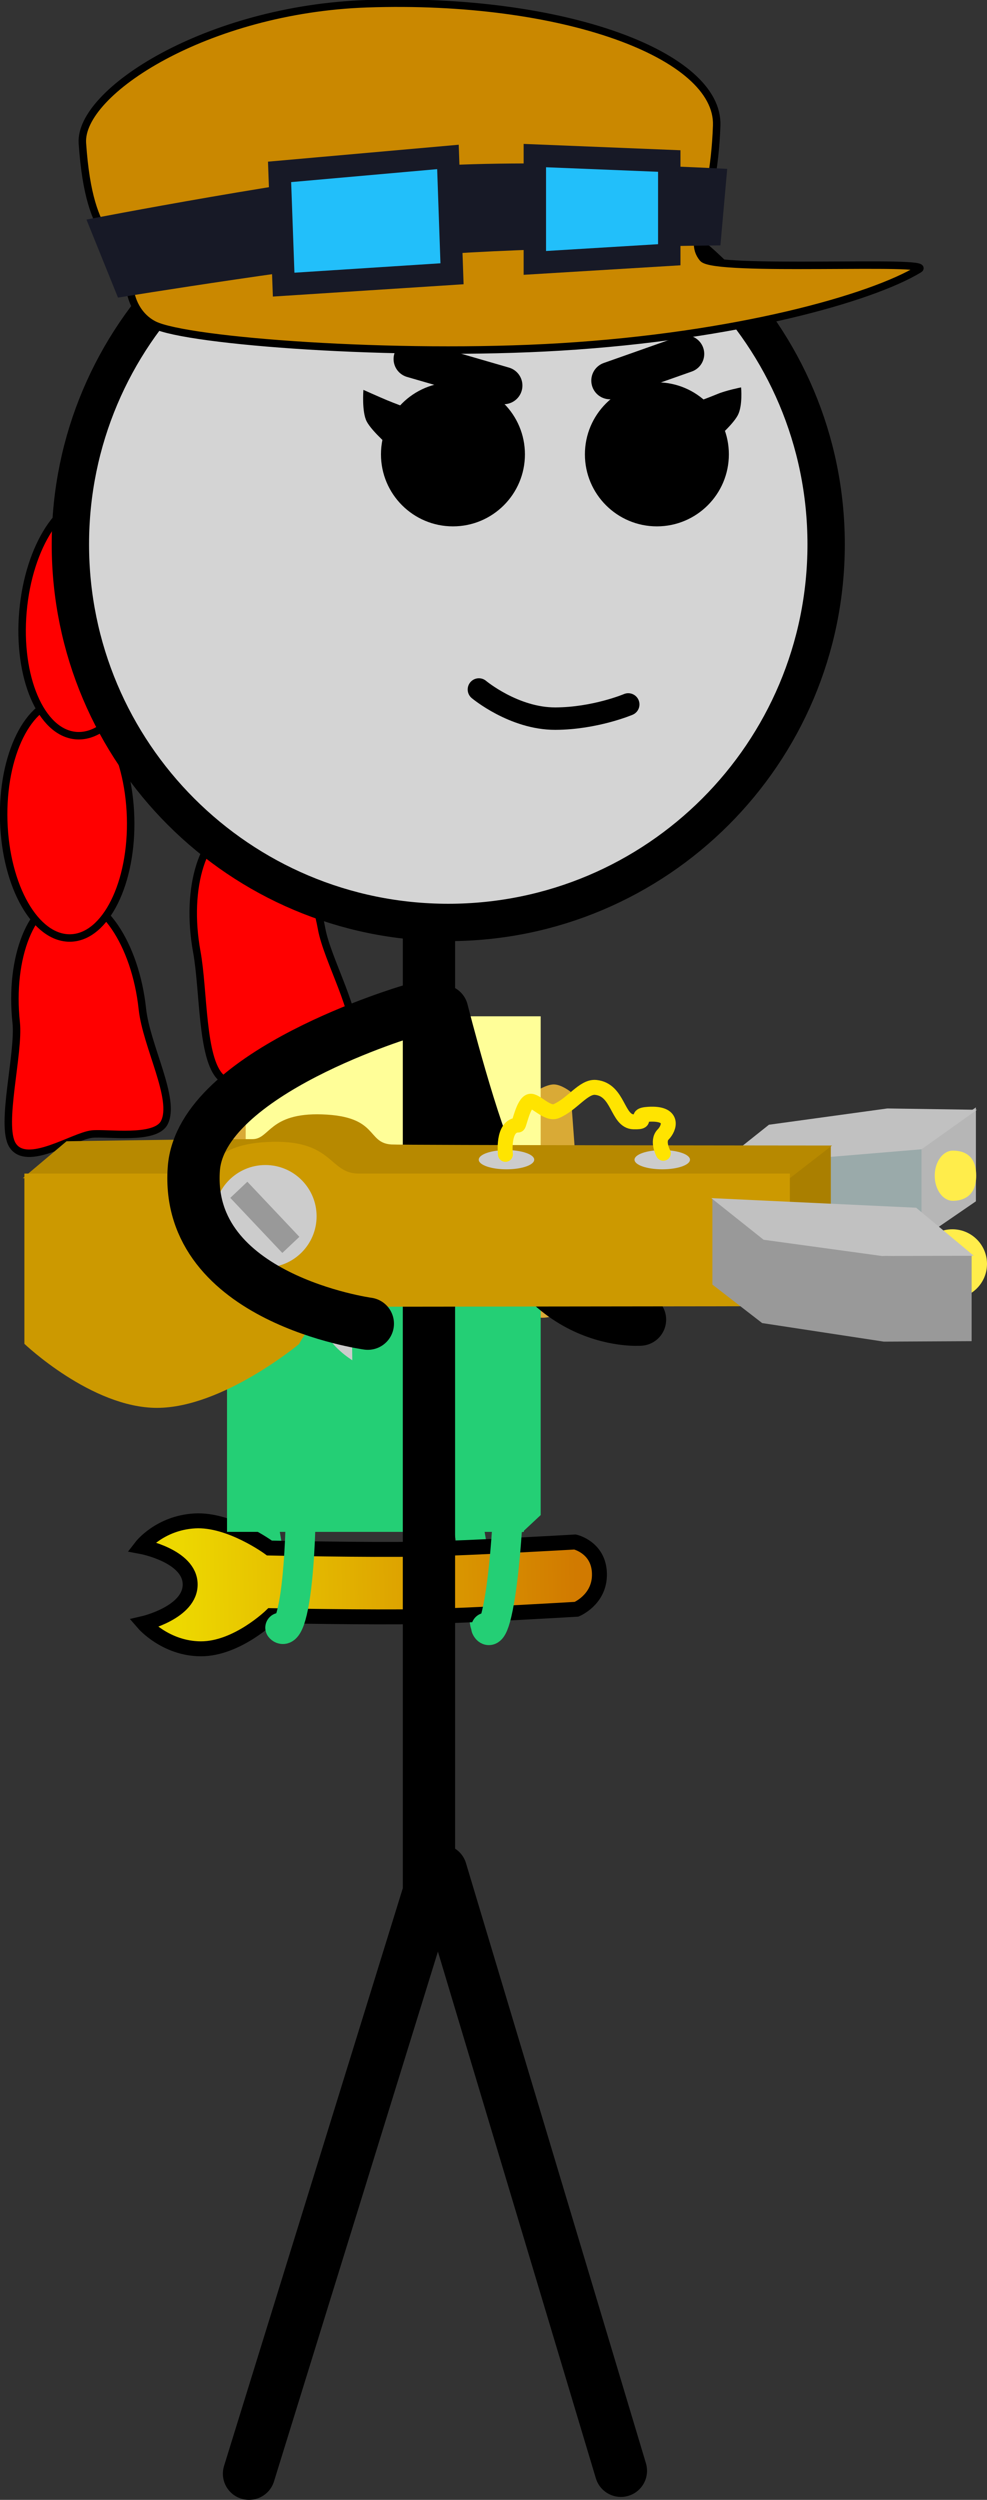 <svg xmlns="http://www.w3.org/2000/svg" xmlns:xlink="http://www.w3.org/1999/xlink" version="1.1" width="66.082" height="167.284" viewBox="0,0,66.082,167.284"><rect x="0" y="0" width="66.082" height="167.284" fill="#333333" stroke="none"/><defs><linearGradient x1="224.883" y1="185.444" x2="251.457" y2="184.838" gradientUnits="userSpaceOnUse" id="color-1"><stop offset="0" stop-color="#edd800"/><stop offset="1" stop-color="#d17a00"/></linearGradient><linearGradient x1="11.988" y1="106.499" x2="38.562" y2="105.893" gradientUnits="userSpaceOnUse" id="color-1-,0,0,1,-212.89517,-78.94493"><stop offset="0" stop-color="#edd800"/><stop offset="1" stop-color="#d17a00"/></linearGradient></defs><g><g data-paper-data="{&quot;isPaintingLayer&quot;:true}" fill-rule="nonzero" stroke-linejoin="miter" stroke-miterlimit="10" stroke-dasharray="" stroke-dashoffset="0" style="mix-blend-mode: normal"><g data-paper-data="{&quot;index&quot;:null}" stroke-linecap="butt" font-family="sans-serif" font-weight="normal" font-size="12" text-anchor="start"/><g><g><g><path d="M 31.405 102.348 L 32.476 108.634 " fill="none" stroke="#24cf75" stroke-width="2" stroke-linecap="round"/><path d="M 17.691 102.348 L 18.762 108.634 " fill="none" stroke="#24cf75" stroke-width="2" stroke-linecap="round"/><path d="M 38.5 103.186 C 38.5 103.186 40.202 103.569 40.132 105.474 C 40.074 107.079 38.603 107.687 38.603 107.687 C 38.603 107.687 31.66 108.105 28.227 108.177 C 24.847 108.248 18.162 108.115 18.162 108.115 C 18.162 108.115 15.877 110.343 13.445 110.334 C 11.081 110.325 9.618 108.637 9.618 108.637 C 9.618 108.637 12.769 107.904 12.732 105.999 C 12.695 104.093 9.464 103.49 9.464 103.49 C 9.464 103.49 10.681 101.912 13.037 101.775 C 15.393 101.638 18.04 103.59 18.04 103.59 C 18.04 103.59 24.664 103.732 28.032 103.665 C 31.482 103.597 38.5 103.186 38.5 103.186 Z " data-paper-data="{&quot;index&quot;:null}" fill="url(#color-1-,0,0,1,-212.89517,-78.94493)" stroke="#000000" stroke-width="1" stroke-linecap="butt"/><path d="M 20.119 101.991 C 20.119 101.991 20.057 105.361 19.645 107.465 C 19.233 109.57 18.762 108.919 18.762 108.919 " fill="none" stroke="#24cf75" stroke-width="2" stroke-linecap="round"/><path d="M 33.976 101.848 C 33.976 101.848 33.789 105.374 33.343 107.58 C 32.898 109.787 32.548 108.919 32.548 108.919 " fill="none" stroke="#24cf75" stroke-width="2" stroke-linecap="round"/></g><g stroke-linecap="butt"><g><path d="M247.595,166.638v-13.513c0,0 0.741,-0.488 1.25,-0.488c0.509,0 1.125,0.488 1.125,0.488l1,13.513c0,0 -1.052,0.488 -1.75,0.488c-0.698,0 -1.625,-0.488 -1.625,-0.488z" fill="#d9aa36" stroke-width="0" stroke="none" transform="matrix(1,0,0,1,-212.895,-78.945)"/><path d="M226.648,167.575c-0.728,0 -1.679,-0.774 -1.679,-0.774l1,-13.513c0,0 0.616,-0.488 1.125,-0.488c0.509,0 1.25,0.488 1.25,0.488v13.513c0,0 -0.969,0.774 -1.696,0.774z" data-paper-data="{&quot;index&quot;:null}" fill="#d9aa36" stroke-width="0" stroke="none" transform="matrix(1,0,0,1,-212.895,-78.945)"/><path d="M228.095,181.454v-19.699h19.875v19.699z" fill="#24cf75" stroke-width="0" stroke="none" transform="matrix(1,0,0,1,-212.895,-78.945)"/><path d="M228.095,163.219v-15.141h19.875v15.141c0,0 -6.021,2.279 -9.875,2.279c-3.854,0 -10,-2.279 -10,-2.279z" fill="#fffe98" stroke-width="0" stroke="none" transform="matrix(1,0,0,1,-212.895,-78.945)"/></g><g><path d="M248.72,165.513v-13.513c0,0 0.741,-0.488 1.25,-0.488c0.509,0 1.125,0.488 1.125,0.488l1,13.513l-1.179,1.203z" fill="#d9aa36" stroke-width="0" stroke="none" transform="matrix(1,0,0,1,-212.895,-78.945)"/><path d="M226.845,167.45c-0.698,0 -1.75,-0.488 -1.75,-0.488l0.871,-13.596l1.129,-1.203c0,0 0.616,-0.488 1.125,-0.488c0.509,0 1.25,0.488 1.25,0.488l-1,14.799c0,0 -0.927,0.488 -1.625,0.488z" data-paper-data="{&quot;index&quot;:null}" fill="#d9aa36" stroke-width="0" stroke="none" transform="matrix(1,0,0,1,-212.895,-78.945)"/><path d="M229.22,180.329v-19.699h19.875v19.699l-1.223,1.143z" fill="#24cf75" stroke-width="0" stroke="none" transform="matrix(1,0,0,1,-212.895,-78.945)"/><path d="M229.22,162.094l-0.144,-13.378l-1.07,-0.638l1.214,-1.125h19.875v15.141c0,0 -6.021,2.279 -9.875,2.279c-3.854,0 -10,-2.279 -10,-2.279z" fill="#fffe98" stroke-width="0" stroke="none" transform="matrix(1,0,0,1,-212.895,-78.945)"/></g><path d="M227.863,167.575c-0.698,0.206 -1.464,0.012 -1.464,0.012l0.571,-15.37c0,0 0.616,-0.56 1.125,-0.56c0.509,0 1.25,0.488 1.25,0.488v14.513c0,0 -0.754,0.703 -1.482,0.917z" data-paper-data="{&quot;index&quot;:null}" fill="#d9aa36" stroke-width="0" stroke="none" transform="matrix(1,0,0,1,-212.895,-78.945)"/></g></g><g stroke-linecap="butt"><path d="M 21.534 62.161 C 21.913 64.234 24.051 67.944 23.606 69.473 C 23.122 71.137 19.989 70.541 18.787 70.761 C 17.869 70.928 15.648 72.91 14.787 72.095 C 13.482 70.861 13.652 66.295 13.176 63.688 C 12.385 59.361 13.616 55.511 15.924 55.089 C 18.232 54.667 20.744 57.834 21.534 62.161 Z " stroke-width="0.5" fill="#ff0000" stroke="#000000"/><path d="M 20.391 49.772 C 20.448 54.171 18.593 57.762 16.247 57.793 C 13.901 57.823 11.953 54.282 11.895 49.883 C 11.838 45.484 13.693 41.894 16.039 41.863 C 18.385 41.832 20.334 45.374 20.391 49.772 Z " stroke-width="0.5" fill="#ff0000" stroke="#000000"/><path d="M 22.355 38.206 C 21.28 42.472 18.565 45.466 16.29 44.893 C 14.014 44.32 13.041 40.398 14.115 36.132 C 15.19 31.865 17.905 28.872 20.18 29.445 C 22.455 30.018 23.429 33.94 22.355 38.206 Z " stroke-width="0.5" fill="#ff0000" stroke="#000000"/></g><path d="M 9.532 67.515 C 9.8 70.012 11.805 73.576 10.998 75.131 C 10.391 76.3 7.16 75.782 6.159 75.889 C 4.913 76.023 1.78 78.149 0.834 76.624 C 0.008 75.292 1.303 70.462 1.084 68.423 C 0.614 64.049 2.124 60.3 4.457 60.049 C 6.79 59.799 9.062 63.141 9.532 67.515 Z " fill="#ff0000" stroke="#000000" stroke-width="0.5" stroke-linecap="butt"/><path d="M 8.743 54.68 C 8.874 59.077 7.079 62.698 4.734 62.768 C 2.388 62.838 0.381 59.33 0.25 54.933 C 0.119 50.535 1.914 46.914 4.259 46.844 C 6.604 46.774 8.612 50.282 8.743 54.68 Z " fill="#ff0000" stroke="#000000" stroke-width="0.5" stroke-linecap="butt"/><path d="M 10.001 41.659 C 9.618 46.041 7.412 49.428 5.075 49.224 C 2.737 49.019 1.153 45.301 1.537 40.918 C 1.921 36.536 4.127 33.149 6.464 33.353 C 8.801 33.558 10.385 37.276 10.001 41.659 Z " fill="#ff0000" stroke="#000000" stroke-width="0.5" stroke-linecap="butt"/><path d="M 28.719 59.319 L 28.719 126.616 L 16.672 165.534 " data-paper-data="{&quot;origPos&quot;:null}" fill="none" stroke="#000000" stroke-width="3.5" stroke-linecap="round"/><path d="M 41.57 165.338 L 29.522 125.179 " fill="none" stroke="#000000" stroke-width="3.5" stroke-linecap="round"/><path d="M 4.712 36.428 C 4.712 22.455 16.04 11.128 30.012 11.128 C 43.985 11.128 55.312 22.455 55.312 36.428 C 55.312 50.401 43.985 61.728 30.012 61.728 C 16.04 61.728 4.712 50.401 4.712 36.428 Z " fill="#d4d4d4" stroke="#000000" stroke-width="2.5" stroke-linecap="butt"/><path d="M238.402,109.349c0,-2.661 2.158,-4.819 4.819,-4.819c2.661,0 4.819,2.158 4.819,4.819c0,2.661 -2.158,4.819 -4.819,4.819c-2.661,0 -4.819,-2.158 -4.819,-4.819z" data-paper-data="{&quot;origPos&quot;:null}" fill="#000000" stroke="none" stroke-width="0" stroke-linecap="butt" transform="matrix(1,0,0,1,-212.895,-78.945)"/><path d="M252.056,109.349c0,-2.661 2.158,-4.819 4.819,-4.819c2.661,0 4.819,2.158 4.819,4.819c0,2.661 -2.158,4.819 -4.819,4.819c-2.661,0 -4.819,-2.158 -4.819,-4.819z" data-paper-data="{&quot;origPos&quot;:null}" fill="#000000" stroke="none" stroke-width="0" stroke-linecap="butt" transform="matrix(1,0,0,1,-212.895,-78.945)"/><path d="M 27.601 24.023 L 33.727 25.799 " data-paper-data="{&quot;origPos&quot;:null}" fill="none" stroke="#000000" stroke-width="2.5" stroke-linecap="round"/><path d="M 40.839 25.469 L 45.9 23.683 " data-paper-data="{&quot;origPos&quot;:null}" fill="none" stroke="#000000" stroke-width="2.5" stroke-linecap="round"/><path d="M 42.85 88.305 C 42.85 88.305 35.205 88.906 33.075 78.494 C 31.715 75.961 29.606 67.642 29.606 67.642 " data-paper-data="{&quot;origPos&quot;:null,&quot;index&quot;:null}" fill="none" stroke="#000000" stroke-width="3.5" stroke-linecap="round"/><path d="M 10.332 21.743 C 9.546 21.358 8.892 20.546 8.709 19.404 C 8.076 15.447 6.002 16.683 5.516 9.586 C 5.28 6.143 13.864 0.621 24.569 0.25 C 37.656 -0.203 48.148 3.668 47.984 8.4 C 47.775 14.418 45.951 15.937 47.053 17.282 C 47.823 18.221 62.613 17.357 61.534 18.012 C 58.329 19.961 49.31 22.498 37.524 23.215 C 26.455 23.887 12.559 22.834 10.332 21.743 Z " fill="#ca8800" stroke="#000000" stroke-width="0.5" stroke-linecap="butt"/><path d="M237.45,107.154c-0.341,-0.637 -0.224,-2.119 -0.224,-2.119c0,0 1.01,0.452 1.578,0.691c0.488,0.205 1.376,0.53 1.376,0.53l-1.033,2.715c0,0 -1.319,-1.108 -1.698,-1.817z" data-paper-data="{&quot;index&quot;:null}" fill="#000000" stroke="none" stroke-width="0" stroke-linecap="butt" transform="matrix(1,0,0,1,-212.895,-78.945)"/><path d="M260.592,108.554l-1.033,-2.715c0,0 0.888,-0.325 1.376,-0.53c0.568,-0.239 1.578,-0.441 1.578,-0.441c0,0 0.117,1.232 -0.224,1.869c-0.379,0.709 -1.698,1.817 -1.698,1.817z" data-paper-data="{&quot;index&quot;:null}" fill="#000000" stroke="none" stroke-width="0" stroke-linecap="butt" transform="matrix(1,0,0,1,-212.895,-78.945)"/><path d="M 42.063 47.138 C 42.063 47.138 39.842 48.079 37.184 48.089 C 34.403 48.098 32.063 46.138 32.063 46.138 " fill="none" stroke="#000000" stroke-width="1.5" stroke-linecap="round"/><path d="M220.795,98.861l-2.111,-5.222c0,0 14.818,-2.873 22.116,-3.503c7.297,-0.63 20.783,0.109 20.783,0.109l-0.455,5.121c0,0 -12.818,0.122 -19.43,0.65c-6.826,0.545 -20.904,2.845 -20.904,2.845z" fill="#171926" stroke="none" stroke-width="0" stroke-linecap="butt" transform="matrix(1,0,0,1,-212.895,-78.945)"/><path d="M 18.991 19.047 L 18.718 11.502 L 29.991 10.502 L 30.264 18.32 Z " fill="#22bffa" stroke="#171926" stroke-width="1.5" stroke-linecap="butt"/><path d="M 35.809 17.593 L 35.809 10.411 L 44.809 10.775 L 44.809 17.047 Z " fill="#22bffa" stroke="#171926" stroke-width="1.5" stroke-linecap="butt"/><g><path d="M234.527,162.397l1.892,2.272l0.063,5.3c0,0 -1.584,-0.959 -1.9,-2.182c-0.316,-1.223 -0.055,-5.391 -0.055,-5.391z" fill="#cccccc" stroke="none" stroke-width="NaN" stroke-linecap="butt" transform="matrix(1,0,0,1,-212.895,-78.945)"/><g><path d="M274.341,163.523c0,-1.28 1.038,-2.318 2.318,-2.318c1.28,0 2.318,1.038 2.318,2.318c0,1.28 -1.038,2.318 -2.318,2.318c-1.28,0 -2.318,-1.038 -2.318,-2.318z" fill="#ffed4b" stroke="none" stroke-width="0" stroke-linecap="butt" transform="matrix(1,0,0,1,-212.895,-78.945)"/><path d="M265.591,161.692v-5.286l9.429,-1.357l-0.357,6.714z" fill="#9aaaaa" stroke="none" stroke-width="0" stroke-linecap="butt" transform="matrix(1,0,0,1,-212.895,-78.945)"/><path d="M274.591,161.834v-6.286l3.643,-2.5v6.286z" fill="#b6b6b6" stroke="none" stroke-width="0" stroke-linecap="butt" transform="matrix(1,0,0,1,-212.895,-78.945)"/><path d="M272.304,153.12l6.002,0.089l-3.714,2.643l-13.714,1.143l3.5,-2.786z" data-paper-data="{&quot;index&quot;:null}" fill="#c1c1c1" stroke="none" stroke-width="0" stroke-linecap="butt" transform="matrix(1,0,0,1,-212.895,-78.945)"/><path d="M265.734,166.334v-8.929l2.786,-1.786v8.929z" fill="#aa7f00" stroke="none" stroke-width="0" stroke-linecap="butt" transform="matrix(1,0,0,1,-212.895,-78.945)"/><path d="M214.417,157.788l2.933,-2.472c0,0 8.432,-0.144 12.455,-0.143c1.16,0 1.104,-1.772 4.644,-1.657c3.802,0.124 2.976,1.904 4.642,2.014c0.741,0.049 29.509,0.071 29.509,0.071l-2.821,2.186c0,0 -20.514,0 -29.6,0c-1.489,0 -0.891,-2.04 -5.311,-2.018c-3.948,0.02 -3.008,2.018 -4.714,2.018c-6.064,0 -11.736,0 -11.736,0z" fill="#b78900" stroke="none" stroke-width="0" stroke-linecap="butt" transform="matrix(1,0,0,1,-212.895,-78.945)"/><path d="M223.403,173.156c-4.386,-0.004 -8.875,-4.286 -8.875,-4.286v-11.393c0,0 6.432,0 11.375,0c1.403,0 0.936,-2.035 5.25,-2.125c4.061,-0.085 3.79,2.125 5.75,2.125c12.429,0 28.875,0 28.875,0v8.875l-28.703,0.036c0,0 -1.704,0.182 -2.624,0.734c-0.92,0.552 -1.535,1.763 -1.535,1.763c0,0 -5.127,4.274 -9.514,4.27z" fill="#cc9900" stroke="none" stroke-width="0" stroke-linecap="butt" transform="matrix(1,0,0,1,-212.895,-78.945)"/><path d="M227.234,160.334c0,-1.894 1.535,-3.429 3.429,-3.429c1.894,0 3.429,1.535 3.429,3.429c0,1.894 -1.535,3.429 -3.429,3.429c-1.894,0 -3.429,-1.535 -3.429,-3.429z" fill="#cccccc" stroke="none" stroke-width="0" stroke-linecap="butt" transform="matrix(1,0,0,1,-212.895,-78.945)"/><path d="M228.314,159.103l1.142,-1.079l3.483,3.686l-1.142,1.079z" data-paper-data="{&quot;index&quot;:null}" fill="#999999" stroke="none" stroke-width="0" stroke-linecap="butt" transform="matrix(1,0,0,1,-212.895,-78.945)"/><path d="M248.662,156.549c0,0.355 -0.831,0.643 -1.857,0.643c-1.026,0 -1.857,-0.288 -1.857,-0.643c0,-0.355 0.831,-0.643 1.857,-0.643c1.026,0 1.857,0.288 1.857,0.643z" fill="#cccccc" stroke="none" stroke-width="0" stroke-linecap="butt" transform="matrix(1,0,0,1,-212.895,-78.945)"/><path d="M259.091,156.549c0,0.355 -0.831,0.643 -1.857,0.643c-1.026,0 -1.857,-0.288 -1.857,-0.643c0,-0.355 0.831,-0.643 1.857,-0.643c1.026,0 1.857,0.288 1.857,0.643z" fill="#cccccc" stroke="none" stroke-width="0" stroke-linecap="butt" transform="matrix(1,0,0,1,-212.895,-78.945)"/><path d="M 33.839 77.247 C 33.839 77.247 33.61 75.3 34.691 75.283 C 34.763 75.263 35.041 73.81 35.485 73.697 C 35.849 73.605 36.647 74.606 37.241 74.355 C 38.317 73.9 39.071 72.682 39.886 72.766 C 41.434 72.924 41.306 75.04 42.42 75.07 C 43.664 75.103 42.212 74.639 43.422 74.564 C 45.162 74.458 44.829 75.483 44.397 75.919 C 43.965 76.355 44.41 77.175 44.41 77.175 " fill="none" stroke="#ffe400" stroke-width="1" stroke-linecap="round"/><g stroke-linecap="butt"><path d="M260.591,164.906v-5.786l3.467,2.594l8.017,1.269l5.873,-0.077v5.786l-5.878,0.032l-8.146,-1.242z" fill="#999999" stroke-width="0" stroke="none" transform="matrix(1,0,0,1,-212.895,-78.945)"/><path d="M264.019,161.906l-3.5,-2.786l13.714,0.643l3.857,3.214l-6.144,0.017z" fill="#c1c1c1" stroke-width="0" stroke="none" transform="matrix(1,0,0,1,-212.895,-78.945)"/></g><path d="M276.691,155.942c0.671,0 1.564,0.252 1.564,1.679c0,1.377 -0.894,1.679 -1.564,1.679c-0.671,0 -1.214,-0.752 -1.214,-1.679c0,-0.927 0.544,-1.679 1.214,-1.679z" fill="#ffed4b" stroke="none" stroke-width="0" stroke-linecap="butt" transform="matrix(1,0,0,1,-212.895,-78.945)"/></g></g><path d="M 24.627 88.577 C 24.627 88.577 12.356 86.907 12.976 78.22 C 13.438 71.735 27.416 67.642 27.416 67.642 " data-paper-data="{&quot;origPos&quot;:null}" fill="none" stroke="#000000" stroke-width="3.5" stroke-linecap="round"/></g></g></g></svg>